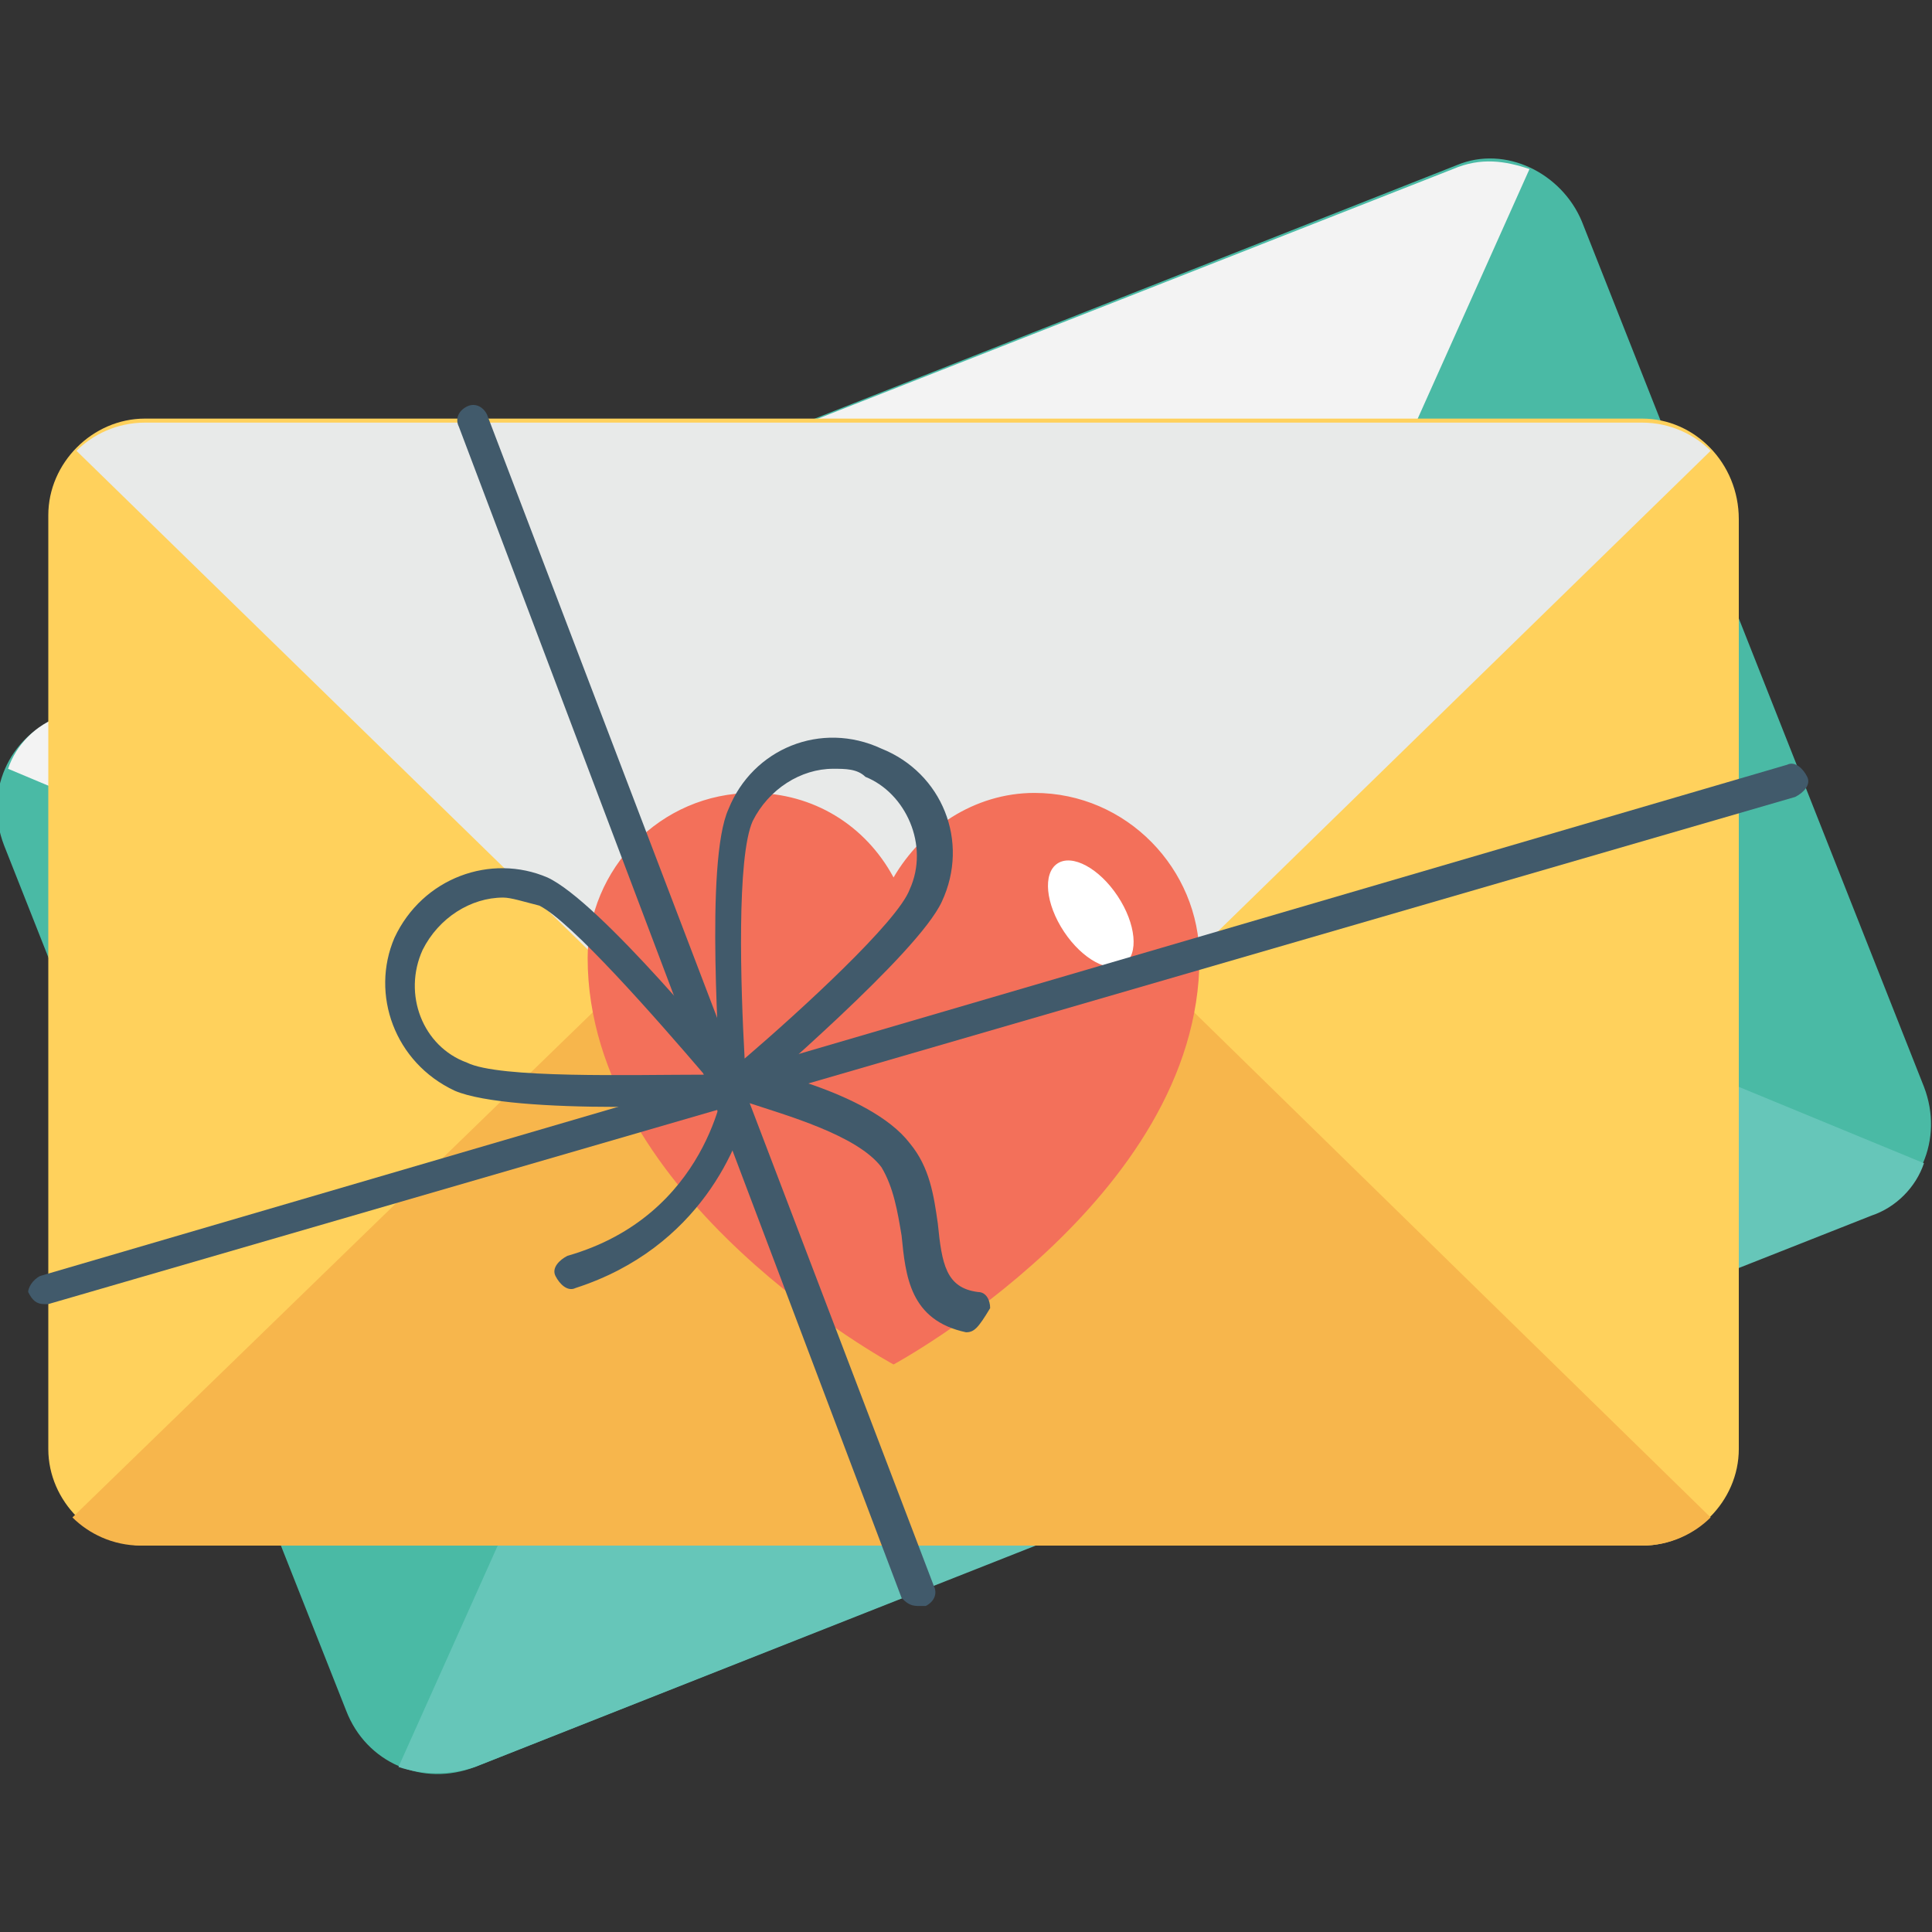 <?xml version="1.0" encoding="utf-8"?>
<!-- Generator: Adobe Illustrator 18.0.0, SVG Export Plug-In . SVG Version: 6.00 Build 0)  -->
<!DOCTYPE svg PUBLIC "-//W3C//DTD SVG 1.1//EN" "http://www.w3.org/Graphics/SVG/1.1/DTD/svg11.dtd">
<svg version="1.1" id="Layer_1" xmlns="http://www.w3.org/2000/svg" xmlns:xlink="http://www.w3.org/1999/xlink" x="0px" y="0px"
	 viewBox="0 0 48 48" enable-background="new 0 0 48 48" xml:space="preserve">
<rect x="0" y="0" width="48" height="48" fill="#333333" stroke="none"/>
<g>
	<g>
		<g>
			<g>
				<path fill="#4ABAA5" d="M36.2,4.1L1.5,17.8c-1.3,0.5-1.9,1.9-1.4,3.2l8.5,21.5c0.5,1.3,1.9,1.9,3.2,1.4l34.6-13.7
					c1.3-0.5,1.9-1.9,1.4-3.2L39.3,5.5C38.8,4.3,37.4,3.6,36.2,4.1z"/>
			</g>
			<g>
				<path fill="#66C6B9" d="M47.8,28.9c-0.2,0.6-0.7,1.1-1.3,1.3L11.8,43.9c-0.6,0.2-1.3,0.2-1.9,0l7.8-17.4l8.6,3.6l3.8-8.5
					L47.8,28.9z"/>
			</g>
			<g>
				<g>
					<path fill="#F3F3F3" d="M26.4,30.1L38,4.2c-0.6-0.2-1.2-0.3-1.9,0L1.5,17.8c-0.6,0.2-1.1,0.7-1.3,1.3L26.4,30.1z"/>
				</g>
			</g>
		</g>
		<g>
			<g>
				<path fill="#FFD15C" d="M40.8,10.4H3.6c-1.3,0-2.4,1.1-2.4,2.4V36c0,1.3,1.1,2.4,2.4,2.4h37.2c1.3,0,2.4-1.1,2.4-2.4V12.9
					C43.2,11.5,42.1,10.4,40.8,10.4z"/>
			</g>
			<g>
				<path fill="#F7B64C" d="M42.5,37.7c-0.4,0.4-1,0.7-1.7,0.7H3.5c-0.7,0-1.3-0.3-1.7-0.7l13.7-13.3l6.7,6.5l6.7-6.5L42.5,37.7z"/>
			</g>
			<g>
				<g>
					<path fill="#E8EAE9" d="M22.2,31l20.3-19.8c-0.4-0.4-1-0.7-1.7-0.7H3.6c-0.7,0-1.3,0.3-1.7,0.7L22.2,31z"/>
				</g>
			</g>
		</g>
		<g>
			<g>
				<g>
					<g>
						<path fill="#F3705A" d="M29.8,23.8c0,6-7.6,10.1-7.6,10.1s-7.6-4.1-7.6-10.1c0-2.2,1.8-4.1,4.1-4.1c1.5,0,2.8,0.8,3.5,2.1
							c0.7-1.2,2-2.1,3.5-2.1C28,19.7,29.8,21.6,29.8,23.8z"/>
					</g>
				</g>
			</g>
			<g>
				<g>
					
						<ellipse transform="matrix(0.833 -0.553 0.553 0.833 -8.027 18.781)" fill="#FFFFFF" cx="27.1" cy="22.7" rx="0.8" ry="1.5"/>
				</g>
			</g>
		</g>
		<g>
			<g>
				<g>
					<path fill="#415A6B" d="M1.1,32.4c-0.2,0-0.3-0.1-0.4-0.3C0.7,32,0.8,31.8,1,31.7L44.4,19c0.2-0.1,0.4,0.1,0.5,0.3
						c0.1,0.2-0.1,0.4-0.3,0.5L1.2,32.4C1.2,32.4,1.1,32.4,1.1,32.4z"/>
				</g>
			</g>
			<g>
				<g>
					<path fill="#415A6B" d="M22.8,39.9c-0.2,0-0.3-0.1-0.4-0.2L11.4,10.6c-0.1-0.2,0-0.4,0.2-0.5c0.2-0.1,0.4,0,0.5,0.2l11.1,29.1
						c0.1,0.2,0,0.4-0.2,0.5C22.9,39.9,22.9,39.9,22.8,39.9z"/>
				</g>
			</g>
			<g>
				<g>
					<path fill="#415A6B" d="M18.2,27.4c0,0-0.1,0-0.1,0c-0.1-0.1-0.2-0.2-0.2-0.3c0-0.6-0.4-5.7,0.2-7c0.6-1.5,2.3-2.2,3.8-1.5
						c1.5,0.6,2.2,2.3,1.5,3.8c0,0,0,0,0,0c-0.6,1.3-4.5,4.6-4.9,5C18.4,27.4,18.3,27.4,18.2,27.4z M20.7,19.1c-0.8,0-1.6,0.5-2,1.3
						c-0.4,0.9-0.3,4.1-0.2,5.9c1.4-1.2,3.8-3.4,4.1-4.2l0,0c0.5-1.1-0.1-2.4-1.1-2.8C21.3,19.1,21,19.1,20.7,19.1z"/>
				</g>
			</g>
			<g>
				<g>
					<path fill="#415A6B" d="M15.3,27.5c-1.6,0-3.3-0.1-4-0.4c-1.5-0.7-2.1-2.4-1.5-3.8c0.7-1.5,2.4-2.1,3.8-1.5
						c1.3,0.6,4.5,4.5,4.9,5c0.1,0.1,0.1,0.3,0.1,0.4c-0.1,0.1-0.2,0.2-0.3,0.2C18,27.4,16.7,27.5,15.3,27.5z M12.5,22.3
						c-0.8,0-1.6,0.5-2,1.3c-0.5,1.1,0,2.4,1.1,2.8c0.8,0.4,4.1,0.3,5.9,0.3c-1.2-1.4-3.3-3.8-4.1-4.2C13,22.4,12.7,22.3,12.5,22.3z
						"/>
				</g>
			</g>
			<g>
				<g>
					<path fill="#415A6B" d="M24,33.1C24,33.1,24,33.1,24,33.1c-1.4-0.3-1.5-1.4-1.6-2.4c-0.1-0.6-0.2-1.2-0.5-1.7
						c-0.6-0.8-2.4-1.3-3.3-1.6c-0.2,1-1.2,3.6-4.3,4.6c-0.2,0.1-0.4-0.1-0.5-0.3c-0.1-0.2,0.1-0.4,0.3-0.5c3.5-1,3.9-4.3,3.9-4.3
						c0-0.1,0.1-0.2,0.2-0.3c0.1-0.1,0.2-0.1,0.3-0.1c0.1,0,3.1,0.6,4.1,1.9c0.5,0.6,0.6,1.3,0.7,2c0.1,1,0.2,1.6,1,1.7
						c0.2,0,0.3,0.2,0.3,0.4C24.3,33,24.2,33.1,24,33.1z"/>
				</g>
			</g>
		</g>
	</g>
</g>
</svg>
